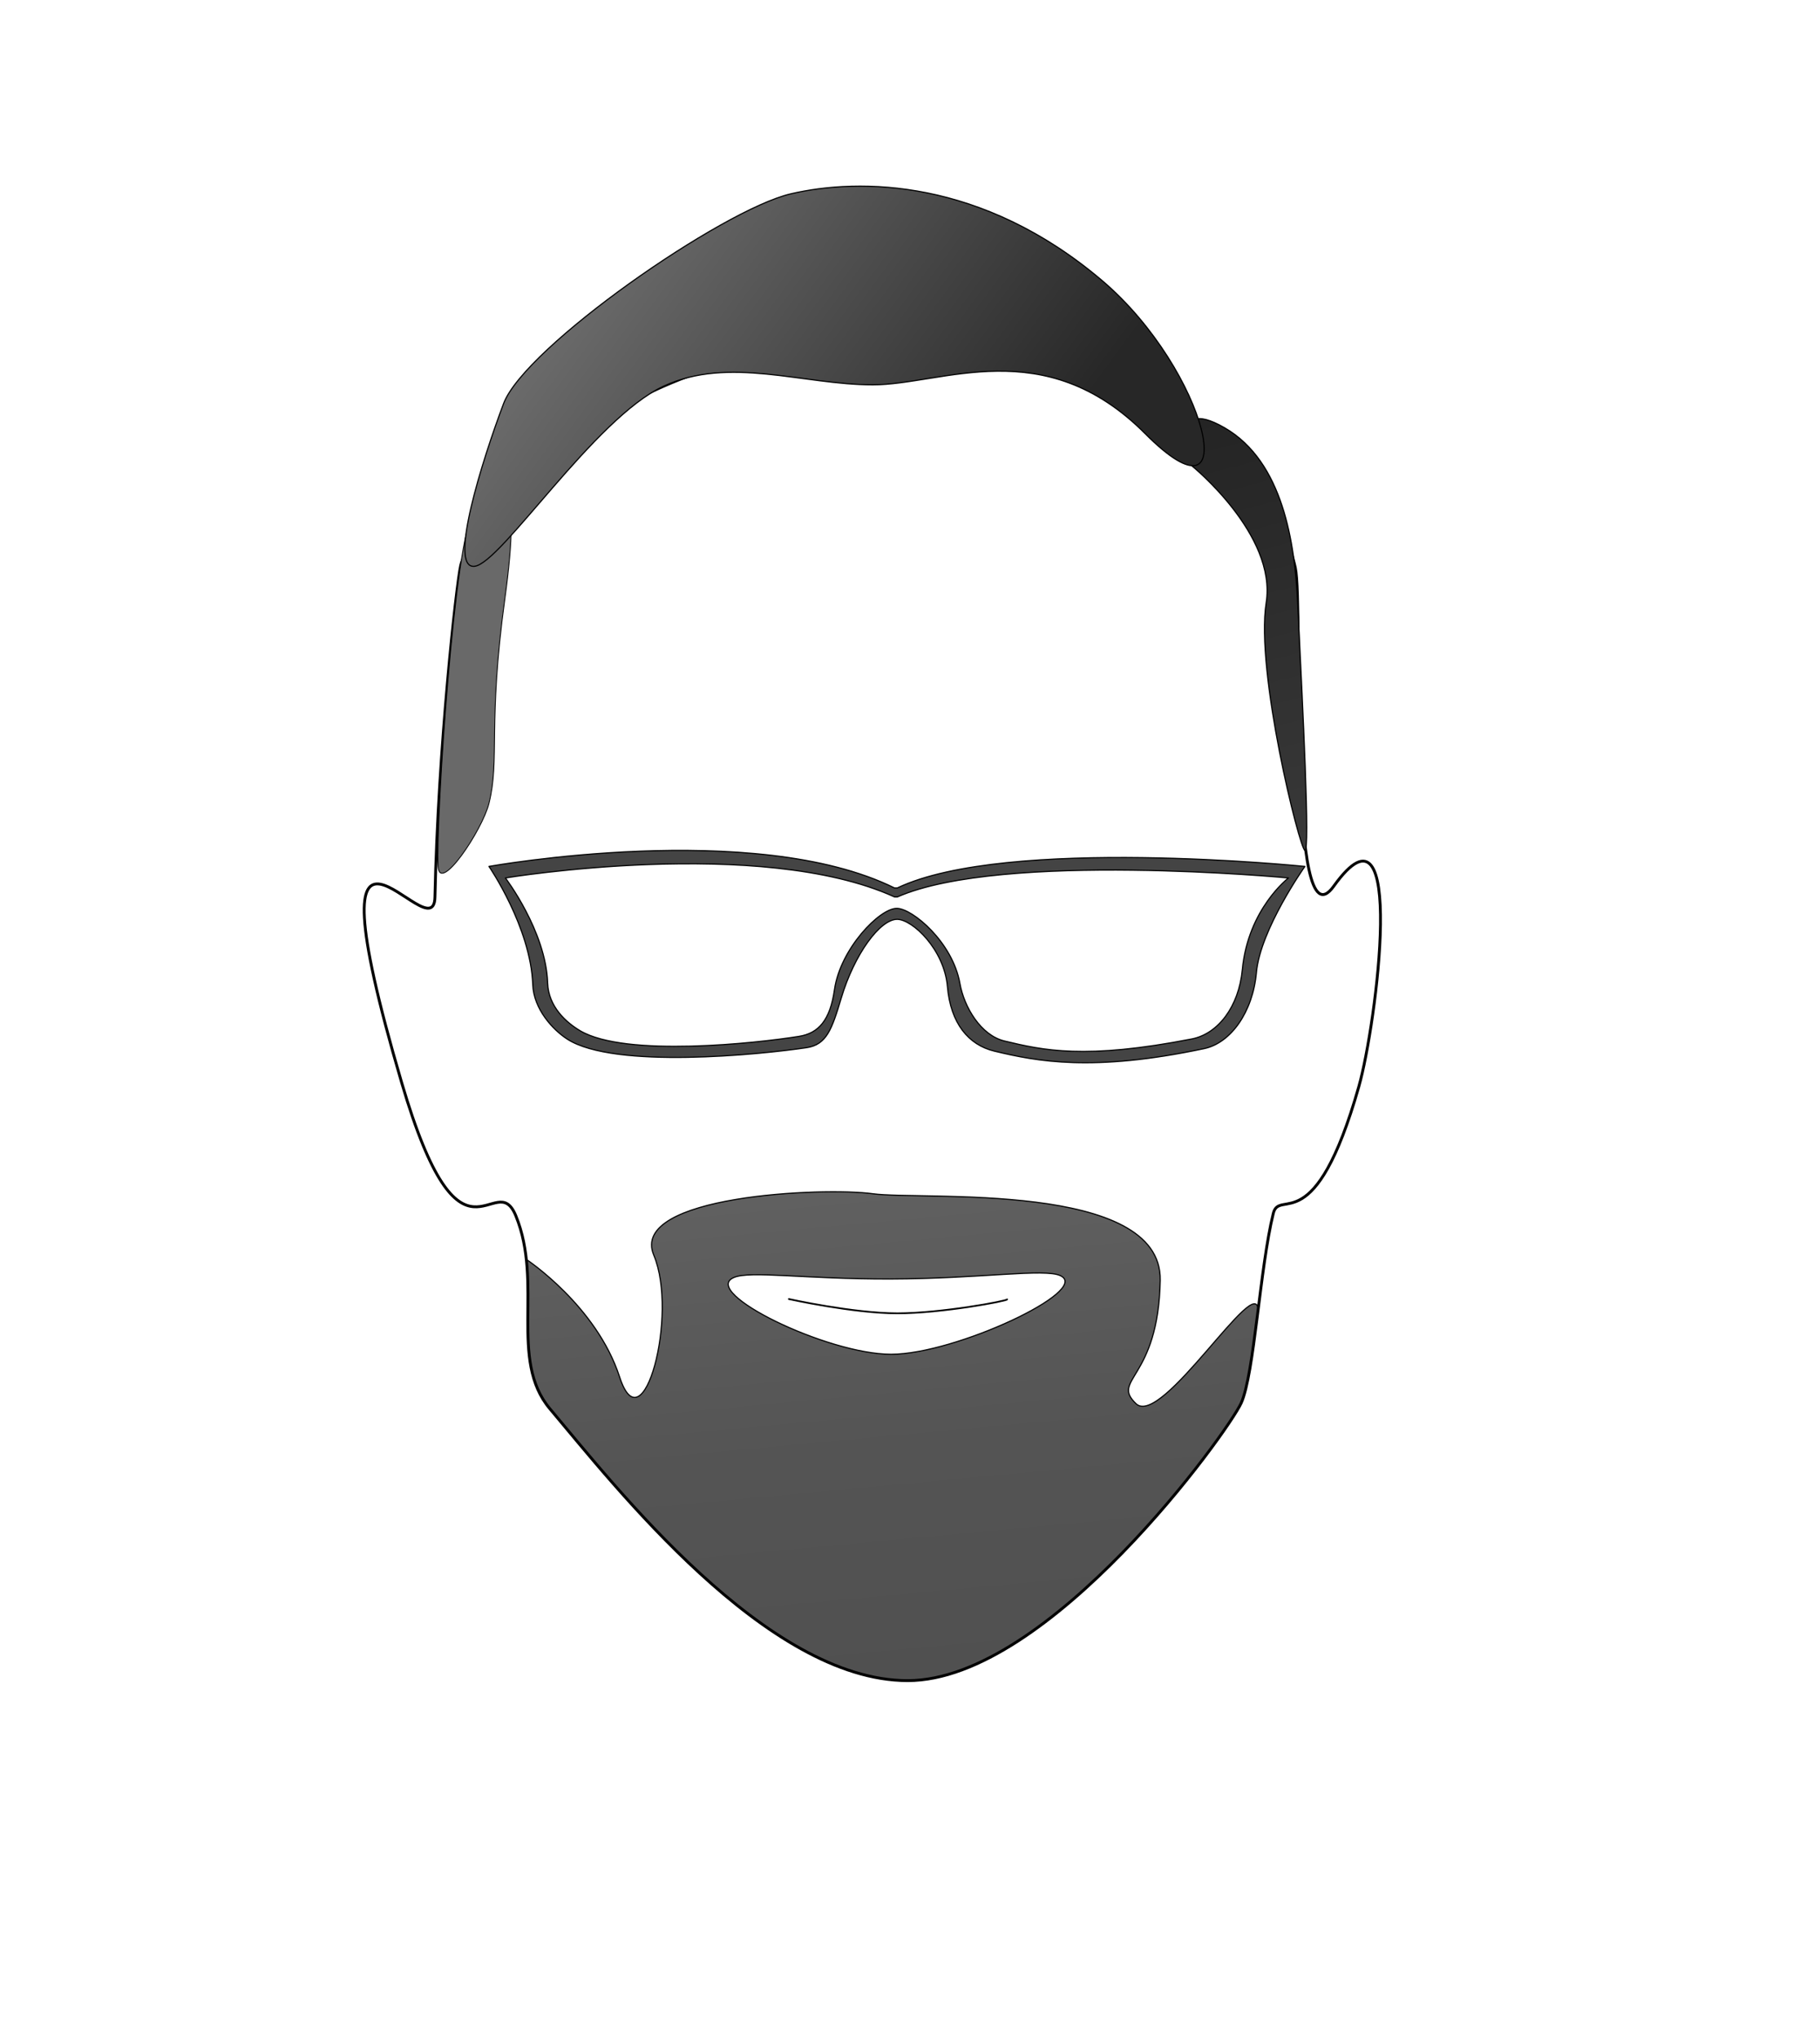 <?xml version="1.0" encoding="UTF-8" standalone="no"?><!DOCTYPE svg PUBLIC "-//W3C//DTD SVG 1.1//EN" "http://www.w3.org/Graphics/SVG/1.1/DTD/svg11.dtd"><svg width="100%" height="100%" viewBox="0 0 318 356" version="1.1" xmlns="http://www.w3.org/2000/svg" xmlns:xlink="http://www.w3.org/1999/xlink" xml:space="preserve" xmlns:serif="http://www.serif.com/" style="fill-rule:evenodd;clip-rule:evenodd;stroke-linecap:round;stroke-linejoin:round;stroke-miterlimit:1.5;"><rect id="Artboard2" x="0" y="0" width="317.208" height="355.708" style="fill:none;"/><path d="M156.789,155.043c19.126,-9.095 71.211,-3.753 71.211,-3.753c0,0 -7.793,10.993 -8.473,18.522c-0.624,6.903 -4.466,12.304 -9.128,13.29c-19.468,4.117 -29.194,2.239 -36.67,0.437c-4.507,-1.085 -7.631,-4.849 -8.186,-11.243c-0.568,-6.532 -6.107,-11.719 -8.754,-11.768c-3.019,-0.056 -7.539,6.165 -9.799,13.74c-1.63,5.463 -2.565,8.144 -6.049,8.667c-7.976,1.198 -33.575,3.796 -41.808,-1.478c-2.533,-1.623 -5.885,-5.25 -6.043,-9.517c-0.373,-10.07 -7.657,-20.65 -7.657,-20.65c0,0 46.358,-8.334 70.851,3.753l0.505,0Zm-0.003,1.576c18.354,-8.037 68.338,-3.316 68.338,-3.316c0,0 -7.055,5.377 -8.058,15.994c-0.616,6.515 -4.27,11.229 -8.833,12.118c-18.683,3.638 -25.969,1.977 -32.721,0.359c-4.128,-0.99 -7.054,-5.905 -7.796,-10.071c-1.279,-7.189 -8.269,-13.047 -10.999,-13.093c-3.018,-0.051 -9.897,7.071 -10.909,14.165c-0.77,5.403 -2.802,7.634 -6.175,8.181c-7.405,1.202 -30.359,3.689 -38.26,-0.971c-2.401,-1.417 -5.549,-4.186 -5.686,-8.33c-0.299,-9.074 -7.378,-18.352 -7.378,-18.352c0,0 44.488,-7.365 67.992,3.316l0.485,0Z" style="fill:#444;stroke:#000;stroke-width:0.2px;"/><path d="M96.079,245.99c11.326,13.43 37.822,47.468 62.52,47.468c24.698,0 55.978,-43.422 58.269,-48.471c2.291,-5.05 3.27,-23.702 5.612,-33.125c1.097,-4.412 7.231,4.943 14.942,-22.133c3.076,-10.804 8.476,-52.907 -4.387,-34.984c-8.255,11.502 -5.235,-48.88 -6.718,-55.628c-3.659,-16.651 -23.593,-39.345 -72.287,-39.345c-48.694,0 -72.113,32.711 -73.537,38.977c-0.745,3.279 -3.943,32.036 -4.496,57.9c-0.222,10.36 -23.322,-27.187 -5.813,32.403c10.446,35.553 16.342,14.46 19.939,23.225c4.866,11.857 -1.254,25.163 5.956,33.713Z" style="fill:none;"/><clipPath id="_clip1"><path d="M96.079,245.99c11.326,13.43 37.822,47.468 62.52,47.468c24.698,0 55.978,-43.422 58.269,-48.471c2.291,-5.05 3.27,-23.702 5.612,-33.125c1.097,-4.412 7.231,4.943 14.942,-22.133c3.076,-10.804 8.476,-52.907 -4.387,-34.984c-8.255,11.502 -5.235,-48.88 -6.718,-55.628c-3.659,-16.651 -23.593,-39.345 -72.287,-39.345c-48.694,0 -72.113,32.711 -73.537,38.977c-0.745,3.279 -3.943,32.036 -4.496,57.9c-0.222,10.36 -23.322,-27.187 -5.813,32.403c10.446,35.553 16.342,14.46 19.939,23.225c4.866,11.857 -1.254,25.163 5.956,33.713Z"/></clipPath><g clip-path="url(#_clip1)"><path d="M91.963,219.903c0,0 12.249,8.065 16.299,20.532c4.05,12.467 10.335,-10.855 5.967,-21.279c-4.369,-10.425 29.685,-11.893 38.272,-10.714c8.587,1.179 50.544,-2.303 50.22,15.118c-0.323,17.421 -8.701,17.231 -4.236,21.536c4.466,4.305 21.235,-23.301 21.329,-16.29c0.031,2.254 3.235,10.676 -1.465,19.797c-9.92,19.253 -35.007,44.855 -58.71,44.855c-23.834,0 -53.768,-21.976 -65.755,-44.141c-5.581,-10.321 -3.448,-23.476 -1.921,-29.414Zm36.228,3.176c2.808,-1.247 12.463,0.287 27.373,0.245c15.871,-0.044 26.953,-1.89 29.739,-0.564c5.404,2.571 -18.4,13.711 -29.599,13.713c-11.2,0.003 -33.309,-10.821 -27.513,-13.394Z" style="fill:url(#_Linear2);stroke:#000;stroke-width:0.2px;"/></g><path d="M96.079,245.99c11.326,13.43 37.822,47.468 62.52,47.468c24.698,0 55.978,-43.422 58.269,-48.471c2.291,-5.05 3.27,-23.702 5.612,-33.125c1.097,-4.412 7.231,4.943 14.942,-22.133c3.076,-10.804 8.476,-52.907 -4.387,-34.984c-8.255,11.502 -5.235,-48.88 -6.718,-55.628c-3.659,-16.651 -23.593,-39.345 -72.287,-39.345c-48.694,0 -72.113,32.711 -73.537,38.977c-0.745,3.279 -3.943,32.036 -4.496,57.9c-0.222,10.36 -23.322,-27.187 -5.813,32.403c10.446,35.553 16.342,14.46 19.939,23.225c4.866,11.857 -1.254,25.163 5.956,33.713Z" style="fill:none;stroke:#000;stroke-width:0.5px;"/><path d="M228,148.49c-0.921,-0.218 -8.667,-31.318 -6.768,-43.225c1.9,-11.907 -13.019,-23.951 -13.019,-23.951c0,0 -4.57,-12.565 5.737,-6.629c10.307,5.936 12.284,20.333 12.779,30.469c0.932,19.104 2.192,43.553 1.271,43.336Z" style="fill:url(#_Linear3);stroke:#000;stroke-width:0.2px;"/><path d="M76.547,151.29c-0.434,-8.339 3.023,-58.577 6.178,-61.615c4.925,-4.742 8.502,-7.152 5.48,14.948c-2.997,21.914 -0.829,27.892 -2.772,35.67c-1.174,4.699 -8.634,15.835 -8.886,10.997Z" style="fill:#696969;stroke:#000;stroke-width:0.15px;"/><path d="M152.501,67.197c12.205,0 29.919,-9.199 47.599,8.539c17.68,17.738 10.902,-11.071 -7.49,-26.71c-21.043,-17.893 -42.475,-17.976 -54.456,-15.176c-11.982,2.801 -46.427,26.719 -50.162,36.607c-3.736,9.887 -9.729,28.928 -5.079,28.428c4.651,-0.5 20.923,-25.816 32.983,-31.428c11.49,-5.348 24.4,-0.26 36.605,-0.26Z" style="fill:url(#_Linear4);stroke:#000;stroke-width:0.2px;"/><path d="M137.834,226.829c0,0 11.257,2.493 18.955,2.493c7.699,0 19.217,-2.164 19.183,-2.433" style="fill:none;stroke:#000;stroke-width:0.3px;"/><defs><linearGradient id="_Linear2" x1="0" y1="0" x2="1" y2="0" gradientUnits="userSpaceOnUse" gradientTransform="matrix(7.665,85.248,-85.248,7.665,148.999,208.1)"><stop offset="0" style="stop-color:#252525;stop-opacity:0.73"/><stop offset="0.51" style="stop-color:#151515;stop-opacity:0.73"/><stop offset="1" style="stop-color:#0f0f0f;stop-opacity:0.73"/></linearGradient><linearGradient id="_Linear3" x1="0" y1="0" x2="1" y2="0" gradientUnits="userSpaceOnUse" gradientTransform="matrix(18.659,74.241,-74.241,18.659,209.341,73.098)"><stop offset="0" style="stop-color:#242424;stop-opacity:1"/><stop offset="1" style="stop-color:#383838;stop-opacity:1"/></linearGradient><linearGradient id="_Linear4" x1="0" y1="0" x2="1" y2="0" gradientUnits="userSpaceOnUse" gradientTransform="matrix(-69.179,-50.746,50.746,-69.179,179.767,83.249)"><stop offset="0" style="stop-color:#272727;stop-opacity:1"/><stop offset="1" style="stop-color:#6e6e6e;stop-opacity:1"/></linearGradient></defs></svg>

